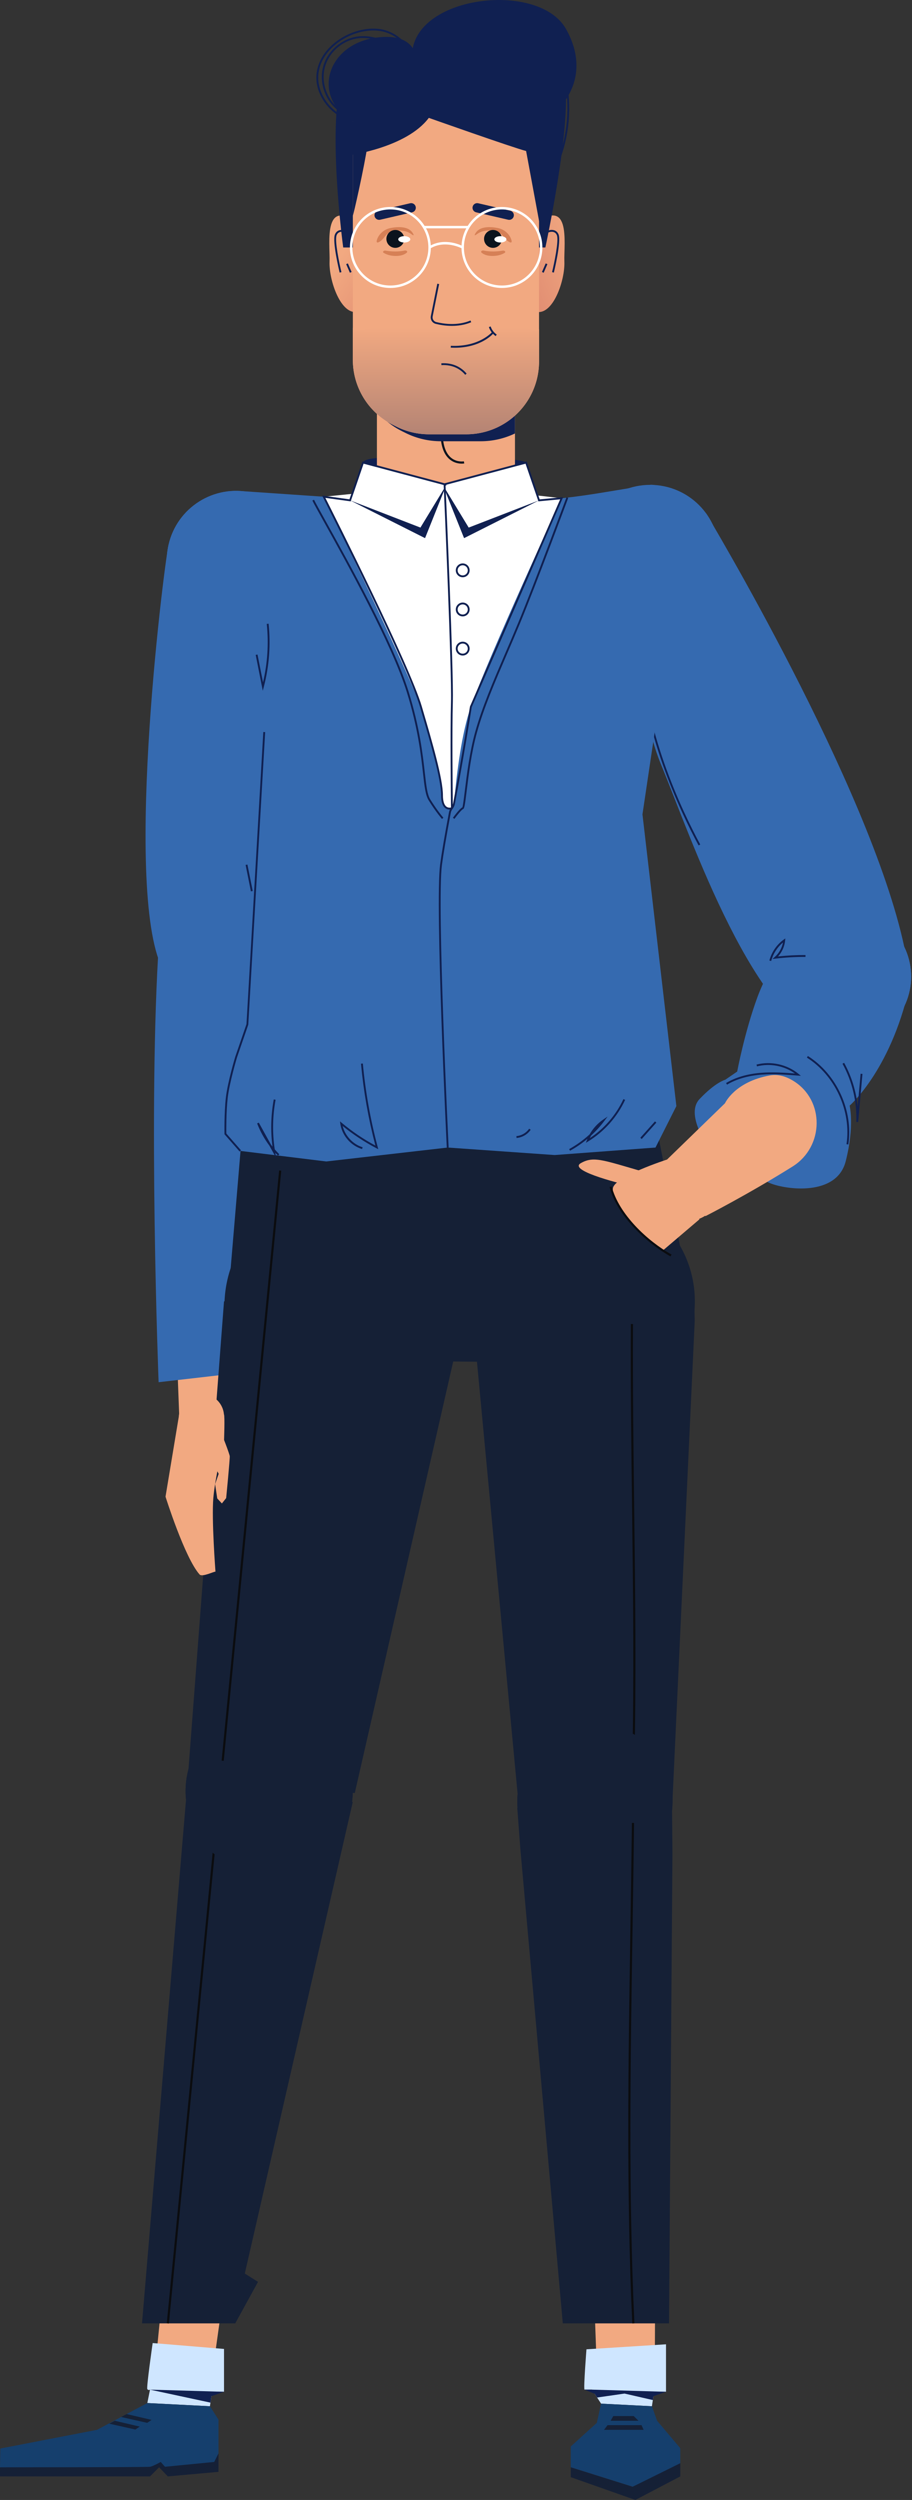 <svg width="245" height="671" viewBox="0 0 245 671" fill="none" xmlns="http://www.w3.org/2000/svg">
<rect x="0" y="0" width="245" height="671" fill="#333333" stroke="none"/>
<path d="M97.517 124.153C97.517 124.153 97.358 122.829 104.233 122.829C111.108 122.829 139.437 122.351 141.335 124.153C143.233 125.954 120.483 136.829 120.483 136.829C120.483 136.829 101.806 133.929 101.53 132.867C101.255 131.805 97.517 124.153 97.517 124.153Z" fill="#102051"/>
<path d="M175.995 614.685L175.905 636.246H160.336L159.561 614.685H175.995Z" fill="#F2A981"/>
<path d="M157.547 630.557L178.916 629.215V641.961H175.707L175.132 645.842L161.475 645.142L159.032 641.386H157.02C156.733 640.955 157.547 630.557 157.547 630.557Z" fill="#CFE6FF"/>
<path d="M178.916 641.961L159.033 641.386H157.02L159.752 642.492L160.407 643.5L167.778 642.44L175.379 644.18L175.534 643.129L178.916 641.961Z" fill="#102051"/>
<path d="M175.132 645.842L176.522 649.737L182.751 657.102V661.583L169.95 667.452L153.331 662.229V656.647L160.326 650.298L161.475 645.142L175.132 645.842Z" fill="#153F6D"/>
<path d="M182.751 661.127V664.673L170.676 670.998L153.331 664.876V662.229L169.95 667.452L182.751 661.127Z" fill="#152036"/>
<path d="M171.516 649.737H164.041L164.747 648.478H170.245L171.516 649.737Z" fill="#152036"/>
<path d="M172.904 652.176H162.267L163.215 650.916H172.342L172.904 652.176Z" fill="#152036"/>
<path d="M60.18 614.685L57.169 636.246H41.601L43.747 614.685H60.18Z" fill="#F2A981"/>
<path d="M41.015 628.88L60.18 630.461V641.961H56.971L56.396 645.842L39.577 644.98L40.296 641.386C40.296 641.386 39.865 641.673 39.577 641.242C39.291 640.811 41.015 628.88 41.015 628.88Z" fill="#CFE6FF"/>
<path d="M0 662.229V664.673H40.297L42.741 662.229L45.087 664.673L58.696 663.451V658.492H45.999H27.407L0 662.229Z" fill="#152036"/>
<path d="M60.18 641.961L40.297 641.386L56.54 644.872L56.798 643.129L60.18 641.961Z" fill="#102051"/>
<path d="M56.397 645.842L58.697 649.436V658.492L57.547 660.792L44.322 662.086L43.172 660.792C43.172 660.792 41.159 661.942 40.297 662.086C39.434 662.23 0 662.23 0 662.23L0.097 657.19L26.066 652.168L39.578 644.981L56.397 645.842Z" fill="#153F6D"/>
<path d="M34.013 647.94L40.728 649.508L39.546 650.298L32.535 648.726L34.013 647.94Z" fill="#152036"/>
<path d="M30.826 649.737L37.541 651.305L36.359 652.095L29.348 650.523L30.826 649.737Z" fill="#152036"/>
<path d="M66.534 288.25L58.943 380.146H48.152L44.465 282.603L66.534 288.25Z" fill="#F2A981"/>
<path d="M66.249 288.511C67.643 282.578 63.963 276.639 58.031 275.246C52.099 273.852 46.16 277.531 44.766 283.464C43.372 289.396 47.052 295.335 52.984 296.729C58.916 298.122 64.856 294.443 66.249 288.511Z" fill="#F2A981"/>
<path d="M54.132 386.194C57.472 386.194 60.18 383.486 60.18 380.146C60.18 376.806 57.472 374.098 54.132 374.098C50.792 374.098 48.084 376.806 48.084 380.146C48.084 383.486 50.792 386.194 54.132 386.194Z" fill="#F2A981"/>
<path d="M42.731 252.397C39.727 296.846 42.61 370.99 42.61 370.99L63.44 368.597C63.44 368.597 64.662 359.588 66.315 355.564C67.866 351.789 65.79 352.434 66.317 345.647C67.229 333.906 68.968 305.777 70.783 280.161C71.375 271.807 69.73 259.628 70.187 252.396L64.364 242.417L42.731 252.397Z" fill="#356AB0"/>
<path d="M56.722 268.142C64.453 268.142 70.721 261.874 70.721 254.143C70.721 246.411 64.453 240.144 56.722 240.144C48.99 240.144 42.723 246.411 42.723 254.143C42.723 261.874 48.99 268.142 56.722 268.142Z" fill="#356AB0"/>
<path d="M144.81 366.121C159.378 367.442 170.876 348.253 185.483 348.691L176.923 305.272H64.923L61.63 344.433C84.137 370.99 118.185 363.707 144.81 366.121Z" fill="#152036"/>
<path d="M142.223 61.248C153.723 51.473 151.423 65.273 151.615 70.256C151.807 75.239 148.548 84.822 143.948 83.672C139.348 82.522 142.223 61.248 142.223 61.248Z" fill="url(#paint0_linear_8_194)"/>
<path d="M148.791 73.164L148.305 73.046C148.86 70.769 150.172 64.548 149.594 63.12C149.302 62.401 148.728 62.228 148.298 62.21C147.405 62.184 146.424 62.739 146.039 63.499L145.594 63.273C146.069 62.337 147.26 61.658 148.319 61.71C149.134 61.744 149.753 62.178 150.057 62.932C150.813 64.801 148.874 72.823 148.791 73.164Z" fill="#102051"/>
<path d="M146.595 70.702L145.589 73.008L146.049 73.209L147.054 70.902L146.595 70.702Z" fill="#102051"/>
<path d="M97.924 61.248C86.424 51.473 88.724 65.273 88.532 70.256C88.34 75.239 91.599 84.822 96.199 83.672C100.799 82.522 97.924 61.248 97.924 61.248Z" fill="url(#paint1_linear_8_194)"/>
<path d="M91.239 73.164C91.156 72.824 89.216 64.801 89.972 62.933C90.278 62.179 90.895 61.745 91.71 61.711C92.779 61.666 93.961 62.338 94.435 63.274L93.989 63.5C93.605 62.741 92.622 62.187 91.731 62.211C91.301 62.229 90.727 62.402 90.436 63.121C89.857 64.549 91.17 70.77 91.724 73.047L91.239 73.164Z" fill="#102051"/>
<path d="M93.451 70.699L92.993 70.899L93.999 73.204L94.457 73.004L93.451 70.699Z" fill="#102051"/>
<path d="M138.342 105.068V131.805C138.697 142.337 130.713 151.053 121.215 151.755C110.778 152.527 100.942 143.442 101.255 131.805C101.255 122.893 101.255 113.98 101.255 105.068C101.733 95.316 109.438 87.56 118.622 86.988C128.617 86.366 137.777 94.415 138.342 105.068Z" fill="#F2A981"/>
<path d="M124.026 124.442C123.306 124.442 122.137 124.29 121.034 123.479C119.609 122.43 118.74 120.614 118.454 118.081L119.025 118.017C119.293 120.384 120.084 122.066 121.375 123.017C122.897 124.138 124.599 123.829 124.614 123.825L124.722 124.389C124.693 124.394 124.431 124.442 124.026 124.442Z" fill="#0B131D"/>
<path d="M138.342 105.068V116.344C135.479 117.718 132.328 118.437 129.125 118.437H118.458C115.181 118.437 111.944 117.684 109.028 116.246L108.068 115.769C105.371 114.441 103.06 112.589 101.254 110.376V105.068H138.342Z" fill="#102051"/>
<path d="M151.684 21.573C153.723 33.073 146.51 66.422 146.51 66.422H122.098H92.198C92.198 66.422 87.598 32.497 92.198 19.848C96.798 7.198 151.684 21.573 151.684 21.573Z" fill="#102051"/>
<path d="M94.449 32.115C93.396 32.115 92.282 31.813 91.268 31.222C87.662 29.122 85.139 25.12 84.99 21.264C84.861 17.916 86.371 14.643 89.244 12.049C92.77 8.865 97.809 7.2 102.078 7.802C106.64 8.448 111.261 12.522 110.868 17.559L110.37 17.52C110.741 12.763 106.346 8.911 102.008 8.297C97.879 7.714 93 9.331 89.579 12.42C86.819 14.913 85.367 18.047 85.491 21.244C85.634 24.937 88.057 28.773 91.521 30.79C93.105 31.712 94.938 31.873 96.305 31.214L96.523 31.664C95.897 31.966 95.188 32.115 94.449 32.115Z" fill="#102051"/>
<path d="M91.211 29.923C87.357 27.264 85.539 22.079 86.888 17.595C88.236 13.111 92.613 9.789 97.295 9.697C99.898 9.637 102.421 10.52 104.847 11.365C106.721 12.018 108.66 12.694 110.629 12.934L110.569 13.43C108.547 13.183 106.583 12.499 104.683 11.837C102.298 11.006 99.839 10.142 97.306 10.196C92.835 10.284 88.656 13.456 87.368 17.738C86.08 22.02 87.816 26.971 91.497 29.511L91.211 29.923Z" fill="#102051"/>
<path d="M150.057 43.761L149.594 43.572C152.492 36.508 153.191 28.51 151.563 21.051L152.051 20.945C153.7 28.502 152.992 36.605 150.057 43.761Z" fill="#102051"/>
<path d="M134.778 114.101C131.873 115.718 128.603 116.567 125.279 116.567H115.221C112.126 116.567 109.076 115.832 106.322 114.422L105.419 113.96C98.893 110.62 94.788 103.906 94.788 96.575V32.558L116.061 29.643L144.81 32.558V97.037C144.809 104.123 140.97 110.654 134.778 114.101Z" fill="#F2A981"/>
<path d="M144.81 88.169V97.035C144.81 104.125 140.969 110.657 134.776 114.101C131.872 115.717 128.601 116.568 125.277 116.568H115.22C112.127 116.568 109.073 115.832 106.319 114.423L105.416 113.957C98.89 110.616 94.784 103.906 94.784 96.575V87.709C94.784 90.943 106.439 84.592 117.127 86.684C119.854 87.218 121.868 87.697 126.489 86.26C135.541 83.444 144.81 90.973 144.81 88.169Z" fill="url(#paint2_linear_8_194)"/>
<path d="M128.074 62.137C129.47 60.556 132.435 60.996 133.028 61.084C133.68 61.181 134.343 61.285 135.108 61.698C136.954 62.693 137.506 64.462 137.456 64.86C137.445 64.95 137.413 65.01 137.366 65.048C137.186 65.192 136.78 64.944 136.642 64.86C135.887 64.403 135.255 63.48 135.013 63.183C133.697 61.567 130.119 61.49 128.401 62.656C128.144 62.83 127.637 63.23 127.538 63.135C127.44 63.041 127.765 62.486 128.074 62.137Z" fill="#D68056"/>
<path d="M129.971 67.249C131.507 67.6 133.524 67.554 135.028 67.271C135.577 67.167 135.979 67.621 135.558 67.874C134.853 68.297 133.857 68.662 132.498 68.698C130.866 68.741 129.911 68.287 129.36 67.808C129.032 67.523 129.455 67.131 129.971 67.249Z" fill="#D68056"/>
<path d="M136.517 58.978L127.9 56.984C127.232 56.829 126.813 56.157 126.967 55.489C127.122 54.821 127.794 54.402 128.462 54.556L137.079 56.55C137.747 56.704 138.166 57.377 138.012 58.045C137.857 58.712 137.184 59.132 136.517 58.978Z" fill="#102051"/>
<path d="M110.567 62.137C109.171 60.556 106.206 60.996 105.613 61.084C104.961 61.181 104.298 61.285 103.533 61.698C101.687 62.693 101.135 64.462 101.185 64.86C101.196 64.95 101.228 65.01 101.275 65.048C101.455 65.192 101.861 64.944 101.999 64.86C102.754 64.403 103.386 63.48 103.628 63.183C104.944 61.567 108.522 61.49 110.24 62.656C110.497 62.83 111.004 63.23 111.102 63.135C111.201 63.041 110.876 62.486 110.567 62.137Z" fill="#D68056"/>
<path d="M108.669 67.249C107.133 67.6 105.116 67.554 103.612 67.271C103.063 67.167 102.661 67.621 103.082 67.874C103.787 68.297 104.783 68.662 106.142 68.698C107.774 68.741 108.729 68.287 109.28 67.808C109.609 67.523 109.185 67.131 108.669 67.249Z" fill="#D68056"/>
<path d="M102.124 58.978L110.741 56.984C111.409 56.829 111.828 56.157 111.674 55.489C111.52 54.821 110.847 54.402 110.179 54.556L101.562 56.55C100.894 56.704 100.475 57.377 100.629 58.045C100.784 58.712 101.457 59.132 102.124 58.978Z" fill="#102051"/>
<path d="M134.839 64.125C134.839 65.451 133.764 66.526 132.438 66.526C131.112 66.526 130.037 65.451 130.037 64.125C130.037 62.799 131.112 61.724 132.438 61.724C133.764 61.724 134.839 62.799 134.839 64.125Z" fill="#0B131D"/>
<path d="M136.042 64.239C136.042 64.71 135.318 65.092 134.425 65.092C133.532 65.092 132.808 64.71 132.808 64.239C132.808 63.768 133.532 63.386 134.425 63.386C135.318 63.386 136.042 63.767 136.042 64.239Z" fill="white"/>
<path d="M103.801 64.125C103.801 65.451 104.876 66.526 106.202 66.526C107.528 66.526 108.603 65.451 108.603 64.125C108.603 62.799 107.528 61.724 106.202 61.724C104.876 61.724 103.801 62.799 103.801 64.125Z" fill="#0B131D"/>
<path d="M110.22 64.239C110.22 64.71 109.496 65.092 108.603 65.092C107.71 65.092 106.986 64.71 106.986 64.239C106.986 63.768 107.71 63.386 108.603 63.386C109.496 63.386 110.22 63.767 110.22 64.239Z" fill="white"/>
<path d="M121.396 87.467C119.64 87.467 118.099 87.183 117.069 86.927C116.135 86.695 115.552 85.775 115.741 84.831L117.478 76.148L117.968 76.246L116.231 84.929C116.095 85.611 116.516 86.275 117.189 86.442C119.112 86.92 122.866 87.501 126.395 86.029L126.587 86.491C124.828 87.224 123.019 87.467 121.396 87.467Z" fill="#102051"/>
<path d="M161.239 462.705C149.749 461.918 139.797 470.594 139.009 482.084C138.818 484.876 139.185 487.578 140.016 490.08C142.605 497.871 149.69 503.718 158.387 504.314C161.831 504.55 165.13 503.921 168.092 502.636C168.259 501.794 169.207 501.188 170.02 501.254C170.209 501.269 170.377 501.318 170.536 501.382C176.177 497.991 180.133 492.001 180.617 484.936C181.405 473.445 172.728 463.492 161.239 462.705Z" fill="#152036"/>
<path d="M158.771 378.981C175.184 377.94 187.645 363.791 186.604 347.378C185.563 330.965 171.414 318.503 155.001 319.544C138.588 320.585 126.126 334.735 127.167 351.148C128.208 367.561 142.358 380.022 158.771 378.981Z" fill="#152036"/>
<path d="M186.427 345.678C171.658 345.222 156.407 350.855 141.678 349.519C136.765 349.074 131.848 348.754 126.927 348.518C127.127 350.352 127.192 352.13 127.043 353.951L139.799 489.383L180.538 485.8L186.632 354.515L186.427 345.678Z" fill="#152036"/>
<path d="M170.406 473.791L169.832 473.777C170.371 450.785 170.078 427.285 169.794 404.558C169.593 388.458 169.385 371.81 169.472 355.375L170.046 355.379C169.96 371.808 170.168 388.453 170.369 404.551C170.653 427.283 170.946 450.788 170.406 473.791Z" fill="#0B0C0F"/>
<path d="M124.973 100.603C124.538 100.081 124.038 99.627 123.486 99.253C121.739 98.07 119.861 97.92 118.592 98.008L118.559 97.509C119.906 97.42 121.902 97.576 123.766 98.839C124.356 99.239 124.892 99.724 125.356 100.282L124.973 100.603Z" fill="#102051"/>
<path d="M122.12 93.338C121.785 93.338 121.441 93.33 121.088 93.313L121.112 92.814C128.77 93.174 132.211 89.113 132.244 89.072L132.631 89.388C132.495 89.557 129.322 93.338 122.12 93.338Z" fill="#102051"/>
<path d="M133.171 90.211C133.116 90.178 131.829 89.377 131.337 87.771L131.816 87.625C132.252 89.051 133.419 89.777 133.431 89.785L133.171 90.211Z" fill="#102051"/>
<path d="M134.841 76.961C140.661 76.961 145.379 72.243 145.379 66.423C145.379 60.603 140.661 55.885 134.841 55.885C129.021 55.885 124.303 60.603 124.303 66.423C124.303 72.243 129.021 76.961 134.841 76.961Z" stroke="white" stroke-width="0.654" stroke-miterlimit="10"/>
<path d="M104.87 76.962C110.691 76.962 115.409 72.243 115.409 66.423C115.409 60.602 110.691 55.884 104.87 55.884C99.049 55.884 94.331 60.602 94.331 66.423C94.331 72.243 99.049 76.962 104.87 76.962Z" stroke="white" stroke-width="0.654" stroke-miterlimit="10"/>
<path d="M124.144 66.709C124.099 66.684 119.58 64.253 115.579 66.702L115.238 66.144C119.567 63.495 124.261 66.028 124.459 66.137L124.144 66.709Z" fill="white"/>
<path d="M125.826 60.634H113.885V61.287H125.826V60.634Z" fill="white"/>
<path d="M94.768 483.657L50.171 480.685L38.152 623.597H63.199L69.315 612.454L65.764 610.224L94.768 483.657Z" fill="#152036"/>
<path d="M79.667 501.922C91.383 497.858 97.586 485.067 93.523 473.352C89.459 461.636 76.668 455.433 64.952 459.497C53.237 463.56 47.034 476.351 51.097 488.067C55.161 499.782 67.952 505.985 79.667 501.922Z" fill="#152036"/>
<path d="M45.373 623.626L44.801 623.569L58.689 481.217L59.261 481.274L45.373 623.626Z" fill="#0B0C0F"/>
<path d="M79.667 501.922C91.383 497.858 97.586 485.067 93.523 473.352C89.459 461.636 76.668 455.433 64.952 459.497C53.237 463.56 47.034 476.351 51.097 488.067C55.161 499.782 67.952 505.985 79.667 501.922Z" fill="#152036"/>
<path d="M95.313 481.241L123.557 357.522L60.18 349.276L50.378 478.227C64.918 481.453 80.513 480.912 95.313 481.241Z" fill="#152036"/>
<path d="M92.296 382.636C109.972 382.636 124.302 368.306 124.302 350.63C124.302 332.953 109.972 318.624 92.296 318.624C74.62 318.624 60.29 332.953 60.29 350.63C60.29 368.306 74.62 382.636 92.296 382.636Z" fill="#152036"/>
<path d="M60.106 472.611L59.534 472.554L74.987 314.158L75.559 314.215L60.106 472.611Z" fill="#0B0C0F"/>
<path d="M180.538 485.799L180.645 497.35L179.726 623.597H151.192L139.799 496.386L138.959 485.233L180.538 485.799Z" fill="#152036"/>
<path d="M168.912 464.756C168.731 464.882 168.55 465.004 168.371 465.136C166.908 466.212 165.178 464.761 165.369 463.408C164.044 463.043 162.664 462.803 161.239 462.706C149.749 461.919 139.797 470.595 139.009 482.085C138.818 484.877 139.185 487.579 140.016 490.081C142.605 497.872 149.69 503.719 158.387 504.315C169.877 505.102 179.83 496.426 180.617 484.936C181.216 476.197 176.335 468.36 168.912 464.756Z" fill="#152036"/>
<path d="M169.854 623.611C168.23 588.815 168.792 553.281 169.335 518.918C169.488 509.212 169.646 499.176 169.755 489.279L170.329 489.285C170.222 499.183 170.062 509.22 169.909 518.927C169.366 553.281 168.805 588.806 170.429 623.584L169.854 623.611Z" fill="#0B0C0F"/>
<path d="M65.89 131.88C54.866 131.627 46.47 138.939 45.088 147.26C43.077 159.363 32.249 250.337 45.848 263.172C59.448 276.007 73.548 263.784 79.585 230.128C82.569 213.495 86.699 169.912 82.035 150.362C80.032 141.967 65.89 131.88 65.89 131.88Z" fill="#356AB0"/>
<path d="M81.555 154.509C83.846 144.493 77.584 134.516 67.568 132.224C57.551 129.933 47.574 136.195 45.283 146.211C42.991 156.228 49.254 166.205 59.27 168.497C69.286 170.788 79.264 164.526 81.555 154.509Z" fill="#356AB0"/>
<path d="M66.472 232.051L65.982 232.149L67.401 239.245L67.892 239.147L66.472 232.051Z" fill="#102051"/>
<path d="M56.722 268.142C64.454 268.142 70.721 261.874 70.721 254.143C70.721 246.411 64.454 240.144 56.722 240.144C48.991 240.144 42.723 246.411 42.723 254.143C42.723 261.874 48.991 268.142 56.722 268.142Z" fill="#356AB0"/>
<path d="M189.673 137.77C189.673 137.77 233.72 211.019 242.92 254.144L223.852 280.138C202.865 275.673 185.77 225.084 177.633 205.332C175.226 199.489 173.81 193.288 173.421 186.981L157.095 154.907L189.673 137.77Z" fill="#356AB0"/>
<path d="M187.672 226.91C182.894 218.065 171.792 195.118 171.901 173.128L172.401 173.131C172.293 195.005 183.351 217.861 188.111 226.673L187.672 226.91Z" fill="#102051"/>
<path d="M173.185 187.145C172.254 185.813 171.367 183.06 170.428 180.145C169.542 177.398 168.627 174.556 167.745 173.295L168.216 172.966C169.148 174.298 170.035 177.053 170.975 179.969C171.86 182.715 172.775 185.555 173.656 186.816L173.185 187.145Z" fill="#4F2E4D"/>
<path d="M174.65 167.346C184.925 167.346 193.255 159.016 193.255 148.741C193.255 138.466 184.925 130.136 174.65 130.136C164.375 130.136 156.045 138.466 156.045 148.741C156.045 159.016 164.375 167.346 174.65 167.346Z" fill="#356AB0"/>
<path d="M226.548 280.338C236.606 280.338 244.76 272.184 244.76 262.126C244.76 252.068 236.606 243.914 226.548 243.914C216.49 243.914 208.336 252.068 208.336 262.126C208.336 272.184 216.49 280.338 226.548 280.338Z" fill="#356AB0"/>
<path d="M60.18 386.857C59.977 387.962 57.795 396.288 57.307 402.093C56.819 407.899 57.884 421.834 57.884 421.834C57.477 421.771 54.308 423.368 53.621 422.601C49.622 418.13 44.465 401.71 44.465 401.71L48.33 378.438C48.33 378.438 59.868 379.33 60.156 379.621C60.443 379.913 60.18 386.857 60.18 386.857Z" fill="#F2A981"/>
<path d="M58.84 383.502C59.703 384.91 61.619 390.21 61.715 390.785C61.811 391.36 60.757 402.093 60.757 402.093L59.607 403.531L58.361 402.189L57.786 398.356L58.744 395.577C58.744 395.577 56.926 392.031 56.733 391.744C56.54 391.456 58.84 383.502 58.84 383.502Z" fill="#F2A981"/>
<path d="M54.132 386.194C57.472 386.194 60.18 383.486 60.18 380.146C60.18 376.806 57.472 374.098 54.132 374.098C50.792 374.098 48.084 376.806 48.084 380.146C48.084 383.486 50.792 386.194 54.132 386.194Z" fill="#F2A981"/>
<path d="M98.812 38.44C97.949 44.573 94.788 58.439 94.788 57.831C94.788 57.223 94.788 32.559 94.788 32.559L98.812 38.44Z" fill="#102051"/>
<path d="M144.809 32.558C148.547 31.923 160.146 22.148 152.047 7.773C143.948 -6.602 103.698 -0.217 111.748 20.165C111.748 20.165 114.913 8.348 101.256 10.073C87.599 11.798 83.577 26.293 94.788 32.558L93.638 41.698C93.638 41.698 109.161 39.686 115.199 31.636C115.199 31.636 137.862 39.654 141.336 40.532L144.81 59.285C146.169 58.499 149.124 41.698 149.124 41.698L144.809 32.558Z" fill="#102051"/>
<path d="M137.514 134.239L121.807 175.861L92.379 189.711L82.748 152.799L100.427 134.239H119.28H137.514Z" fill="#356AB0"/>
<path d="M137.514 134.239C137.514 134.239 122.956 159.408 111.565 157.003C100.173 154.598 100.427 134.239 100.427 134.239L65.889 131.88L71.727 184.593L69.569 225.036L65.08 277.803L63.639 281.173L60.646 294.2L60.554 304.347L62.602 306.919L64.557 308.908L87.636 311.742L120.273 308.003L148.997 310.017L176.095 308.003L181.7 296.878L172.592 218.581L184.819 136.468C182.191 135.03 177.611 129.692 174.648 130.135C162.237 131.992 150.119 134.759 137.514 134.239Z" fill="#356AB0"/>
<path d="M186.973 164.629C194.239 157.363 194.239 145.583 186.973 138.318C179.707 131.052 167.927 131.052 160.662 138.318C153.396 145.583 153.396 157.363 160.662 164.629C167.927 171.895 179.707 171.895 186.973 164.629Z" fill="#356AB0"/>
<path d="M70.595 185.41L68.69 175.775L69.18 175.678L70.657 183.142C71.871 177.999 72.208 172.727 71.66 167.456L72.157 167.404C72.75 173.106 72.318 178.809 70.871 184.353L70.595 185.41Z" fill="#102051"/>
<path d="M81.555 154.509C83.846 144.493 77.584 134.516 67.568 132.224C57.551 129.933 47.574 136.195 45.283 146.211C42.991 156.228 49.254 166.205 59.27 168.497C69.286 170.788 79.264 164.526 81.555 154.509Z" fill="#356AB0"/>
<path d="M64.37 309.073L60.307 304.442L60.305 304.351C60.304 304.295 60.205 298.706 60.679 294.581C61.154 290.45 63.171 283.727 63.191 283.66L66.213 274.892L70.735 196.475L71.234 196.503L66.697 275.023L63.667 283.815C63.65 283.873 61.646 290.553 61.176 294.639C60.739 298.443 60.793 303.511 60.803 304.251L64.745 308.743L64.37 309.073Z" fill="#102051"/>
<path d="M187.892 327.278L179.198 311.224C179.198 311.224 164.942 315.808 164.639 318.993C164.037 325.322 178.067 335.639 178.067 335.639L187.892 327.278Z" fill="#F2A981"/>
<path d="M175.447 315.222C162.483 311.628 159.752 310.047 156.014 312.203C152.277 314.359 169.095 318.24 169.095 318.24L175.447 315.222Z" fill="#F2A981"/>
<path d="M184.515 327.742C189.536 327.742 193.607 323.671 193.607 318.65C193.607 313.628 189.536 309.558 184.515 309.558C179.493 309.558 175.423 313.628 175.423 318.65C175.423 323.671 179.493 327.742 184.515 327.742Z" fill="#F2A981"/>
<path d="M180.126 337.225C173.608 333.595 165.706 326.213 163.759 318.582L164.316 318.439C166.222 325.906 173.993 333.151 180.406 336.723L180.126 337.225Z" fill="#0B0C0F"/>
<path d="M244.749 262.712C240.026 286.59 228.242 296.76 228.242 296.76C228.242 296.76 229.606 302.176 227.199 311.663C224.792 321.15 211.277 319.332 206.965 317.607C202.653 315.882 196.083 308.669 196.083 308.669L191.386 309.407C191.386 309.407 183.624 299.532 187.936 294.983C192.248 290.433 194.836 289.805 194.836 289.805L198.038 287.611C198.038 287.611 200.011 277.068 203.461 267.678C206.911 258.288 214.384 248.472 214.384 248.472L244.749 262.712Z" fill="#356AB0"/>
<path d="M227.897 307.184L227.403 307.11C228.733 298.224 224.358 288.664 216.763 283.862L217.03 283.439C224.787 288.344 229.256 298.108 227.897 307.184Z" fill="#102051"/>
<path d="M230.535 301.164L230.036 301.133C230.232 295.686 228.95 290.281 226.329 285.502L226.767 285.262C228.765 288.904 229.997 292.904 230.406 297.011L231.196 288.196L231.694 288.241L230.535 301.164Z" fill="#102051"/>
<path d="M195.31 291.119L195.054 290.689C197.627 289.152 200.817 288.227 204.533 287.94C207.551 287.707 210.597 287.902 213.563 288.128C210.656 286.059 206.824 285.325 203.358 286.218L203.233 285.734C207.116 284.731 211.45 285.696 214.542 288.249L215.151 288.752L214.363 288.691C211.154 288.443 207.832 288.187 204.572 288.438C200.934 288.719 197.817 289.621 195.31 291.119Z" fill="#102051"/>
<path d="M226.548 280.338C236.606 280.338 244.76 272.184 244.76 262.126C244.76 252.068 236.606 243.914 226.548 243.914C216.49 243.914 208.336 252.068 208.336 262.126C208.336 272.184 216.49 280.338 226.548 280.338Z" fill="#356AB0"/>
<path d="M207.171 257.936L206.687 257.811C207.263 255.586 208.662 253.539 210.525 252.195L210.971 251.873L210.92 252.42C210.773 254.016 210.08 255.545 208.991 256.716C211.441 256.454 213.917 256.317 216.389 256.338L216.387 256.838C213.674 256.821 210.986 256.981 208.321 257.295L207.517 257.39L208.127 256.858C209.275 255.857 210.063 254.465 210.34 252.969C208.809 254.237 207.668 256.017 207.171 257.936Z" fill="#102051"/>
<path d="M212.924 313.09C200.762 320.698 189.519 326.413 189.519 326.413L178.273 312.121L194.756 296.122C194.756 296.122 197.345 290.351 206.815 288.652C208.985 288.263 211.085 288.876 213.032 290.053C221.613 295.239 221.424 307.773 212.924 313.09Z" fill="#F2A981"/>
<path d="M184.515 327.742C189.536 327.742 193.607 323.671 193.607 318.65C193.607 313.628 189.536 309.558 184.515 309.558C179.494 309.558 175.423 313.628 175.423 318.65C175.423 323.671 179.494 327.742 184.515 327.742Z" fill="#F2A981"/>
<path d="M150.881 133.728C150.881 133.728 131.251 176.218 126.491 189.712C124.072 196.569 122.72 207.019 121.974 215.64C121.83 217.302 119.435 217.383 119.18 215.735C117.851 207.145 115.825 196.695 113.083 189.713C107.402 175.245 86.968 133.321 86.968 133.321L118.925 130.111L150.881 133.728Z" fill="white"/>
<path d="M122.072 219.791L121.669 219.496C121.974 219.079 123.528 216.987 124.205 216.699C124.351 216.479 124.607 214.396 124.879 212.192C125.387 208.066 126.156 201.83 127.663 196.422C129.508 189.807 132.49 182.879 135.647 175.546C136.797 172.876 137.986 170.115 139.173 167.25C143.619 156.52 152.097 133.698 152.182 133.469L152.651 133.643C152.566 133.872 144.086 156.704 139.635 167.442C138.446 170.31 137.257 173.072 136.107 175.744C132.956 183.062 129.98 189.974 128.145 196.557C126.647 201.929 125.881 208.142 125.374 212.254C124.886 216.217 124.759 217.007 124.399 217.16C123.975 217.34 122.746 218.869 122.072 219.791Z" fill="#102051"/>
<path d="M118.738 219.81C118.723 219.793 117.181 218.067 115.168 214.836C114.297 213.437 114.031 211.065 113.629 207.476C113.091 202.665 112.277 195.394 109.29 185.778C105.269 172.831 92.965 150.729 87.053 140.107C85.45 137.228 84.293 135.148 83.911 134.347L84.362 134.132C84.737 134.919 85.891 136.993 87.489 139.864C93.409 150.501 105.73 172.634 109.767 185.63C112.768 195.293 113.585 202.591 114.126 207.421C114.52 210.943 114.78 213.269 115.592 214.572C117.578 217.762 119.094 219.459 119.109 219.476L118.738 219.81Z" fill="#102051"/>
<path d="M124.668 144.44L118.924 130.11L141.336 124.153L144.809 134.297L124.668 144.44Z" fill="#102051"/>
<path d="M118.924 130.11L125.909 141.604L144.809 134.297L141.336 124.153L118.924 130.11Z" fill="white"/>
<path d="M114.185 144.44L119.53 131.106L97.517 124.153L94.044 134.297L114.185 144.44Z" fill="#102051"/>
<path d="M119.929 130.11L112.944 141.604L94.044 134.297L97.517 124.153L119.929 130.11Z" fill="white"/>
<path d="M120.024 308.016C119.992 307.364 116.836 242.655 118.229 232.07C118.607 229.195 119.401 224.513 120.589 218.155C120.66 217.772 120.763 217.498 120.879 217.278C120.537 217.292 120.103 217.236 119.69 216.952C118.893 216.405 118.489 215.235 118.489 213.474C118.489 209.084 115.636 199.333 113.119 190.729L112.842 189.782C109.479 178.276 86.971 133.88 86.744 133.433L86.528 133.007L93.873 134.021L97.356 123.852L97.582 123.912L119.426 129.718L141.497 123.852L144.982 134.03L151.279 133.44L126.733 189.783C126.613 190.533 124.431 204.135 122.22 215.687C122.091 216.362 121.864 216.714 121.653 217.009L121.654 217.1L121.561 217.136C121.359 217.417 121.185 217.682 121.08 218.248C119.894 224.597 119.102 229.27 118.725 232.137C117.338 242.677 120.491 307.341 120.523 307.992L120.024 308.016ZM87.406 133.633C89.738 138.245 110.124 178.7 113.322 189.641L113.599 190.589C116.125 199.225 118.989 209.013 118.989 213.474C118.989 215.034 119.327 216.093 119.968 216.537C120.406 216.841 120.9 216.793 121.149 216.74C121.125 214.661 120.92 196.41 121.151 188.448C121.388 180.313 119.331 133.505 119.183 130.172L97.677 124.455L94.212 134.573L87.406 133.633ZM119.691 130.305C119.886 134.726 121.887 180.417 121.652 188.461C121.439 195.785 121.595 211.835 121.641 215.95C121.674 215.844 121.703 215.726 121.729 215.592C123.99 203.776 126.222 189.811 126.244 189.672L126.262 189.612L150.482 134.016L144.636 134.563L141.174 124.454L119.93 130.1L119.863 130.351L119.691 130.305Z" fill="#102051"/>
<path d="M124.302 154.69C125.191 154.69 125.911 153.969 125.911 153.081C125.911 152.192 125.191 151.472 124.302 151.472C123.413 151.472 122.693 152.192 122.693 153.081C122.693 153.969 123.413 154.69 124.302 154.69Z" stroke="#102051" stroke-width="0.5" stroke-miterlimit="10"/>
<path d="M124.302 165.193C125.191 165.193 125.911 164.472 125.911 163.584C125.911 162.695 125.191 161.975 124.302 161.975C123.413 161.975 122.693 162.695 122.693 163.584C122.693 164.472 123.413 165.193 124.302 165.193Z" stroke="#102051" stroke-width="0.5" stroke-miterlimit="10"/>
<path d="M124.302 175.697C125.191 175.697 125.911 174.976 125.911 174.088C125.911 173.199 125.191 172.479 124.302 172.479C123.413 172.479 122.693 173.199 122.693 174.088C122.693 174.976 123.413 175.697 124.302 175.697Z" stroke="#102051" stroke-width="0.5" stroke-miterlimit="10"/>
<path d="M74.197 310.804L72.363 307.486C71.003 305.661 69.887 303.646 69.075 301.532L69.527 301.321L72.784 307.216C72.921 307.399 73.06 307.58 73.202 307.759C72.656 303.541 72.77 299.285 73.543 295.086L74.035 295.176C73.222 299.591 73.146 304.068 73.809 308.496C74.202 308.953 74.612 309.396 75.037 309.821L74.684 310.175C74.437 309.928 74.195 309.675 73.959 309.417L74.197 310.804Z" fill="#102051"/>
<path d="M153.137 308.858L152.897 308.42C154.873 307.333 156.727 305.997 158.4 304.467C159.28 302.915 160.512 301.556 161.976 300.543L163.248 299.665L162.319 300.899C161.27 302.292 160.087 303.593 158.797 304.781C158.667 305.014 158.545 305.253 158.432 305.494C162.33 302.932 165.525 299.232 167.478 295L167.931 295.209C165.827 299.773 162.306 303.729 158.019 306.348L157.393 306.731L157.656 306.046C157.708 305.91 157.762 305.777 157.819 305.643C156.363 306.866 154.792 307.948 153.137 308.858Z" fill="#102051"/>
<path d="M101.622 308.449L101.118 308.186C97.906 306.51 94.858 304.504 92.05 302.219C92.692 304.855 94.816 307.149 97.413 307.929L97.269 308.408C94.225 307.494 91.876 304.765 91.424 301.62L91.331 300.975L91.831 301.394C94.613 303.719 97.644 305.764 100.844 307.478C98.958 300.288 97.657 292.896 96.976 285.494L97.474 285.448C98.17 293.011 99.516 300.565 101.474 307.901L101.622 308.449Z" fill="#102051"/>
<path d="M138.761 305.431L138.724 304.933C140.077 304.832 141.389 304.072 142.147 302.947L142.561 303.226C141.72 304.475 140.264 305.32 138.761 305.431Z" fill="#102051"/>
<path d="M175.949 300.985L172.016 305.379L172.389 305.713L176.322 301.319L175.949 300.985Z" fill="#102051"/>
<defs>
<linearGradient id="paint0_linear_8_194" x1="110.592" y1="85.428" x2="157.258" y2="66.428" gradientUnits="userSpaceOnUse">
<stop stop-color="#C45E59"/>
<stop offset="1" stop-color="#F2A981"/>
</linearGradient>
<linearGradient id="paint1_linear_8_194" x1="135.482" y1="98.063" x2="91.149" y2="69.063" gradientUnits="userSpaceOnUse">
<stop stop-color="#C45E59"/>
<stop offset="1" stop-color="#F2A981"/>
</linearGradient>
<linearGradient id="paint2_linear_8_194" x1="119.798" y1="193.21" x2="119.798" y2="87.859" gradientUnits="userSpaceOnUse">
<stop stop-color="#102051"/>
<stop offset="1" stop-color="#F2A981"/>
</linearGradient>
</defs>
</svg>
